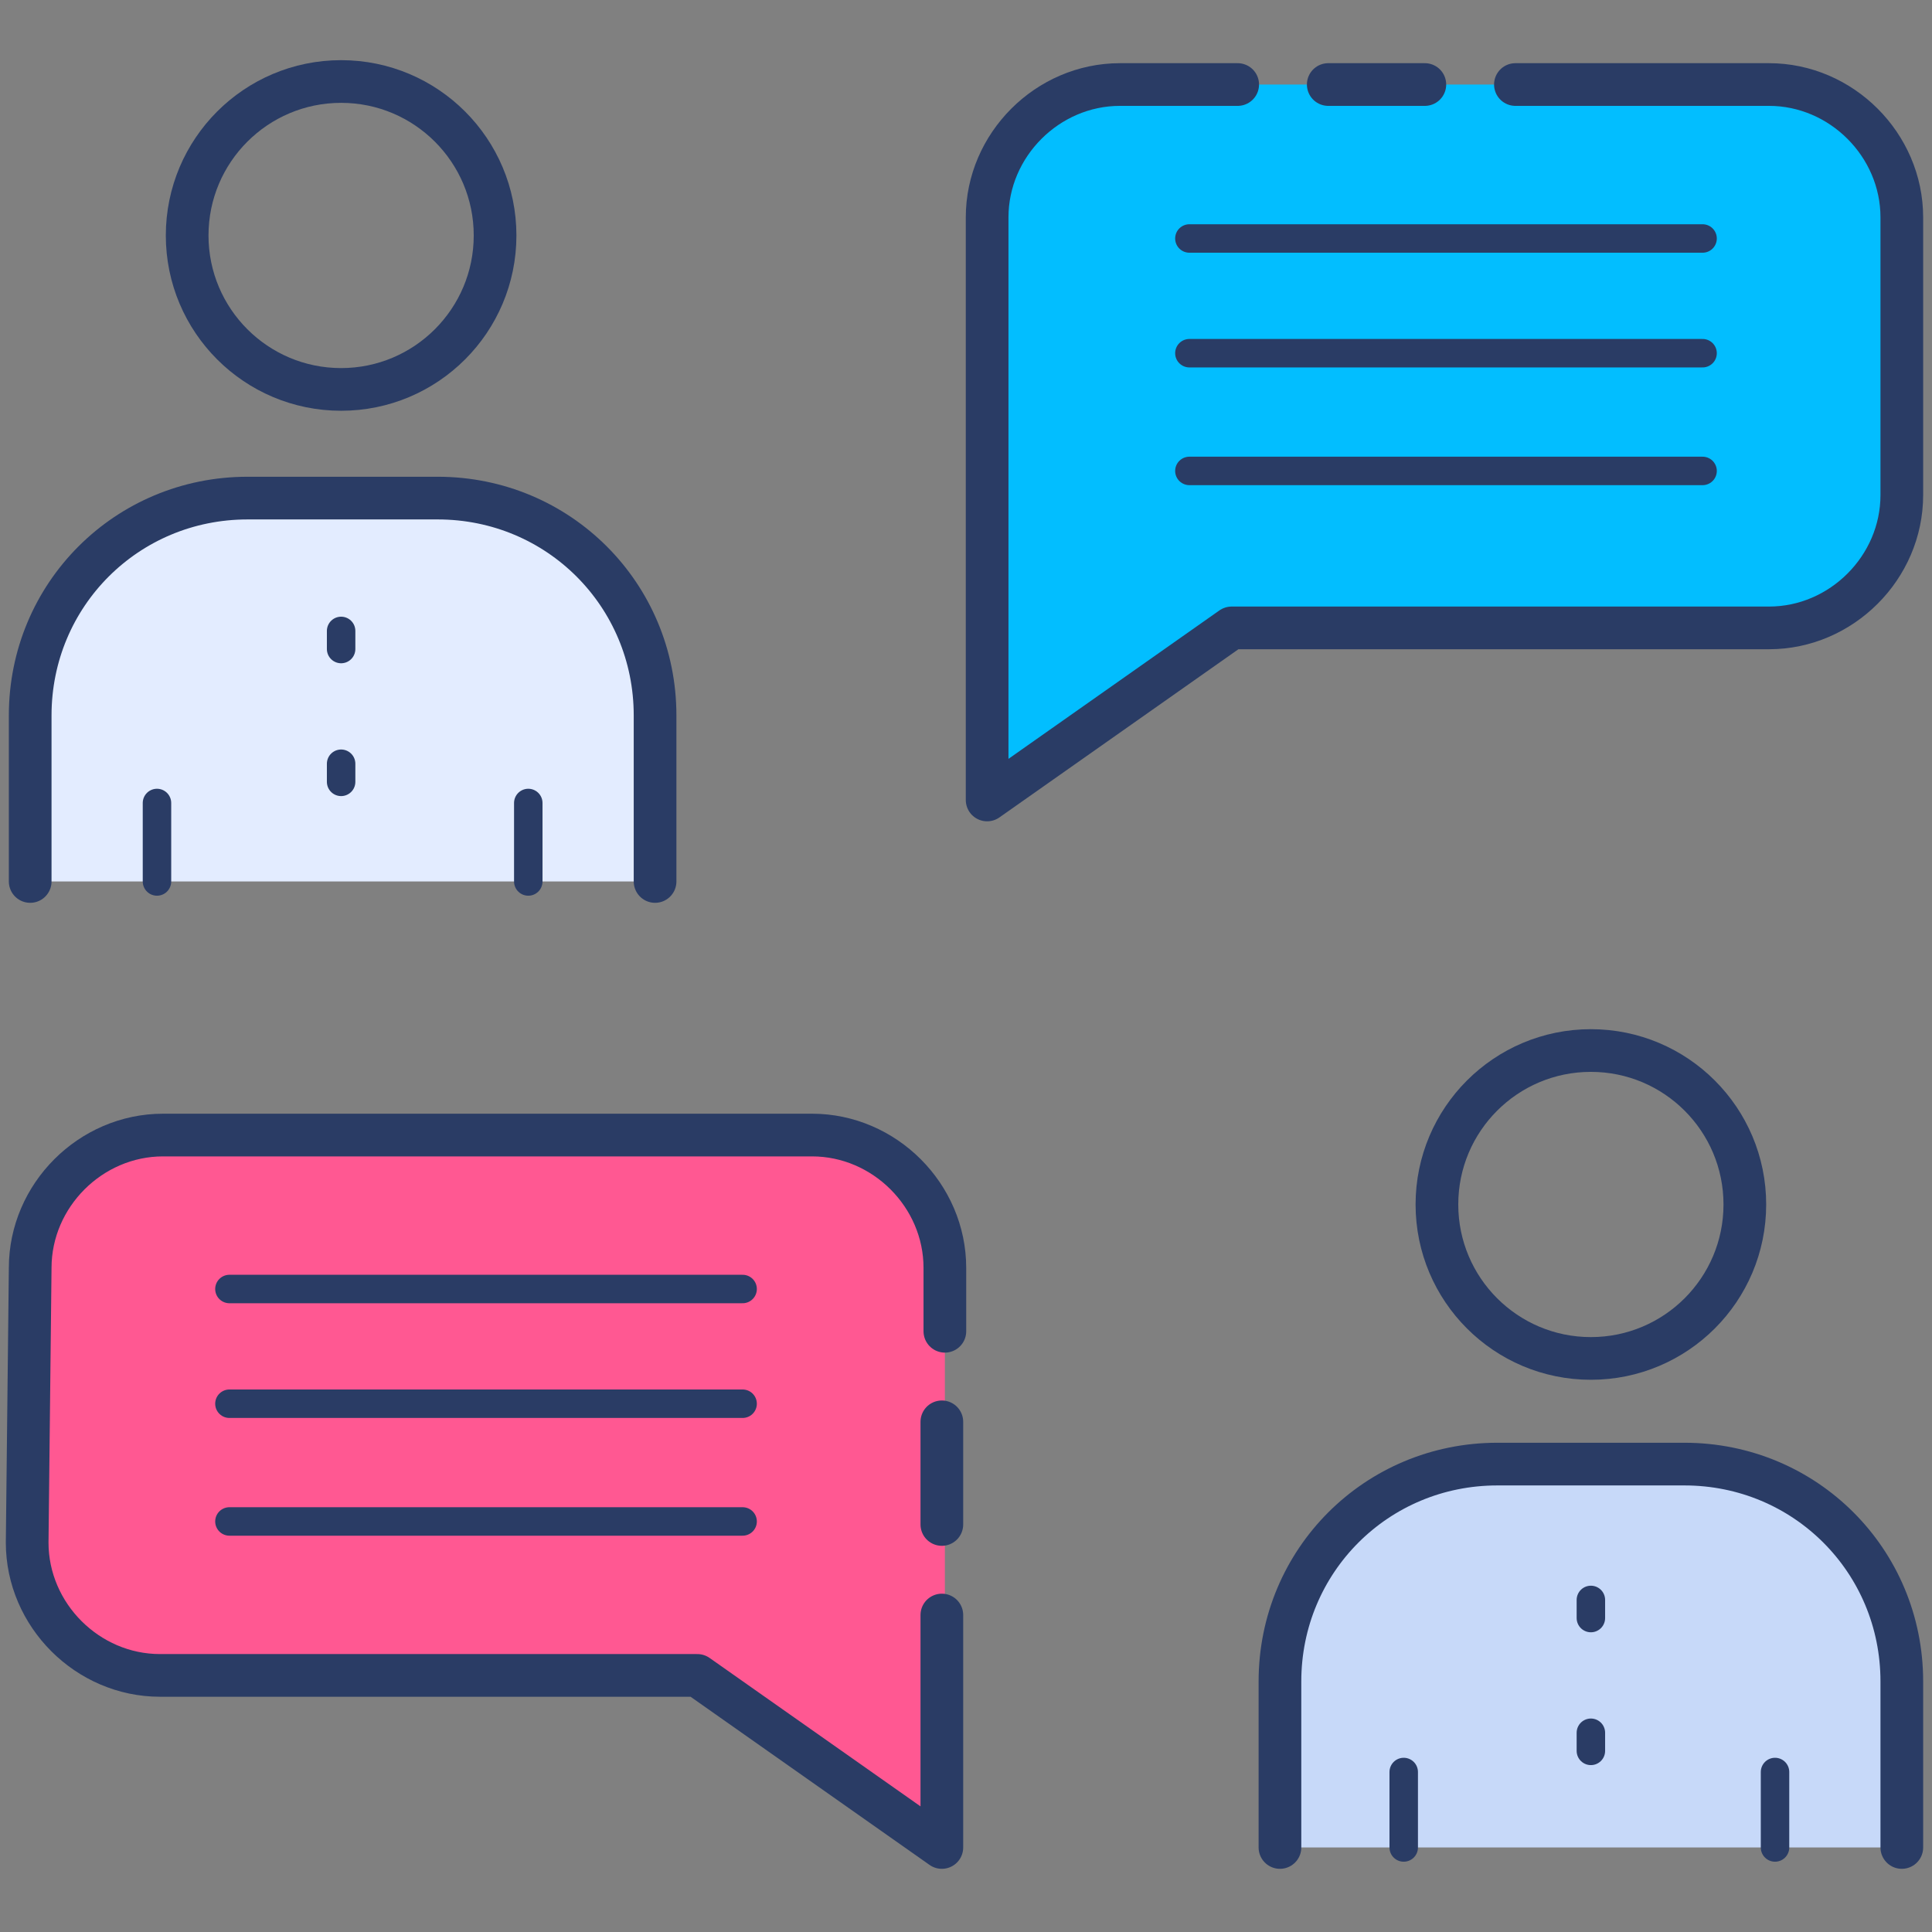 <svg xmlns="http://www.w3.org/2000/svg" enable-background="new 0 0 64 64" viewBox="0 0 64 64" id="consulting"><rect x="0" y="0" width="64" height="64" fill="#808080" stroke="none"/><path fill="#C7D9F9" d="M63,61.2v-5.5c0-4-3.2-7.2-7.2-7.2h-6.2c-4,0-7.2,3.2-7.2,7.2v5.5"></path><path fill="#E3ECFF" d="M21.7,29.2v-5.5c0-4-3.2-7.2-7.2-7.2H8.2c-4,0-7.2,3.2-7.2,7.2v5.5"></path><line x1="46.5" x2="46.5" y1="61.2" y2="58.7" fill="none" stroke="#2A3C65" stroke-linecap="round" stroke-linejoin="round" stroke-miterlimit="10" stroke-width=".943"></line><line x1="58.8" x2="58.8" y1="58.7" y2="61.2" fill="none" stroke="#2A3C65" stroke-linecap="round" stroke-linejoin="round" stroke-miterlimit="10" stroke-width=".943"></line><path fill="none" stroke="#2A3C65" stroke-linecap="round" stroke-linejoin="round" stroke-miterlimit="10" stroke-width="1.414" d="
		M63,61.2v-5.5c0-4-3.2-7.2-7.2-7.2h-6.2c-4,0-7.2,3.2-7.2,7.2v5.5"></path><circle cx="52.7" cy="39.9" r="5.1" fill="none" stroke="#2A3C65" stroke-linecap="round" stroke-linejoin="round" stroke-miterlimit="10" stroke-width="1.414"></circle><line x1="52.7" x2="52.7" y1="53" y2="53.6" fill="none" stroke="#2A3C65" stroke-linecap="round" stroke-linejoin="round" stroke-miterlimit="10" stroke-width=".943"></line><line x1="52.7" x2="52.7" y1="57.4" y2="58" fill="none" stroke="#2A3C65" stroke-linecap="round" stroke-linejoin="round" stroke-miterlimit="10" stroke-width=".943"></line><path fill="#02BEFF" d="M40.8,20.7h17.8c2.4,0,4.4-2,4.4-4.4V7.2c0-2.4-2-4.4-4.4-4.4H37.1c-2.4,0-4.4,2-4.4,4.4v19.3L40.8,20.7z"></path><path fill="none" stroke="#2A3C65" stroke-linecap="round" stroke-linejoin="round" stroke-miterlimit="10" stroke-width="1.414" d="
		M41,2.8h-3.9c-2.4,0-4.4,2-4.4,4.4v19.3l8.1-5.7h17.8c2.4,0,4.4-2,4.4-4.4V7.2c0-2.4-2-4.4-4.4-4.4h-8.4"></path><line x1="47.2" x2="44" y1="2.8" y2="2.8" fill="none" stroke="#2A3C65" stroke-linecap="round" stroke-linejoin="round" stroke-miterlimit="10" stroke-width="1.414"></line><line x1="56.4" x2="39.4" y1="7.9" y2="7.9" fill="none" stroke="#2A3C65" stroke-linecap="round" stroke-linejoin="round" stroke-miterlimit="10" stroke-width=".943"></line><line x1="56.4" x2="39.4" y1="11.7" y2="11.7" fill="none" stroke="#2A3C65" stroke-linecap="round" stroke-linejoin="round" stroke-miterlimit="10" stroke-width=".943"></line><line x1="56.4" x2="39.4" y1="15.6" y2="15.6" fill="none" stroke="#2A3C65" stroke-linecap="round" stroke-linejoin="round" stroke-miterlimit="10" stroke-width=".943"></line><line x1="5.2" x2="5.2" y1="29.2" y2="26.6" fill="none" stroke="#2A3C65" stroke-linecap="round" stroke-linejoin="round" stroke-miterlimit="10" stroke-width=".943"></line><line x1="17.5" x2="17.5" y1="26.6" y2="29.2" fill="none" stroke="#2A3C65" stroke-linecap="round" stroke-linejoin="round" stroke-miterlimit="10" stroke-width=".943"></line><path fill="none" stroke="#2A3C65" stroke-linecap="round" stroke-linejoin="round" stroke-miterlimit="10" stroke-width="1.414" d="
		M21.7,29.2v-5.5c0-4-3.2-7.2-7.2-7.2H8.2c-4,0-7.2,3.2-7.2,7.2v5.5"></path><circle cx="11.3" cy="7.8" r="5.1" fill="none" stroke="#2A3C65" stroke-linecap="round" stroke-linejoin="round" stroke-miterlimit="10" stroke-width="1.414"></circle><line x1="11.3" x2="11.3" y1="20.9" y2="21.5" fill="none" stroke="#2A3C65" stroke-linecap="round" stroke-linejoin="round" stroke-miterlimit="10" stroke-width=".943"></line><line x1="11.3" x2="11.3" y1="25.3" y2="25.9" fill="none" stroke="#2A3C65" stroke-linecap="round" stroke-linejoin="round" stroke-miterlimit="10" stroke-width=".943"></line><path fill="#FF5892" d="M23.2,55.5H5.4c-2.4,0-4.4-2-4.4-4.4L1,42c0-2.4,2-4.4,4.4-4.4h21.5c2.4,0,4.4,2,4.4,4.4v19.3L23.2,55.5z"></path><path fill="none" stroke="#2A3C65" stroke-linecap="round" stroke-linejoin="round" stroke-miterlimit="10" stroke-width="1.414" d="
		M31.2,53.5v7.7l-8.1-5.7H5.3c-2.4,0-4.4-2-4.4-4.4L1,42c0-2.4,2-4.4,4.4-4.4h21.5c2.4,0,4.4,2,4.4,4.4v2.1"></path><line x1="31.2" x2="31.2" y1="47.1" y2="50.5" fill="none" stroke="#2A3C65" stroke-linecap="round" stroke-linejoin="round" stroke-miterlimit="10" stroke-width="1.414"></line><line x1="7.6" x2="24.6" y1="42.7" y2="42.7" fill="none" stroke="#2A3C65" stroke-linecap="round" stroke-linejoin="round" stroke-miterlimit="10" stroke-width=".943"></line><line x1="7.6" x2="24.6" y1="46.5" y2="46.5" fill="none" stroke="#2A3C65" stroke-linecap="round" stroke-linejoin="round" stroke-miterlimit="10" stroke-width=".943"></line><line x1="7.6" x2="24.6" y1="50.4" y2="50.4" fill="none" stroke="#2A3C65" stroke-linecap="round" stroke-linejoin="round" stroke-miterlimit="10" stroke-width=".943"></line></svg>